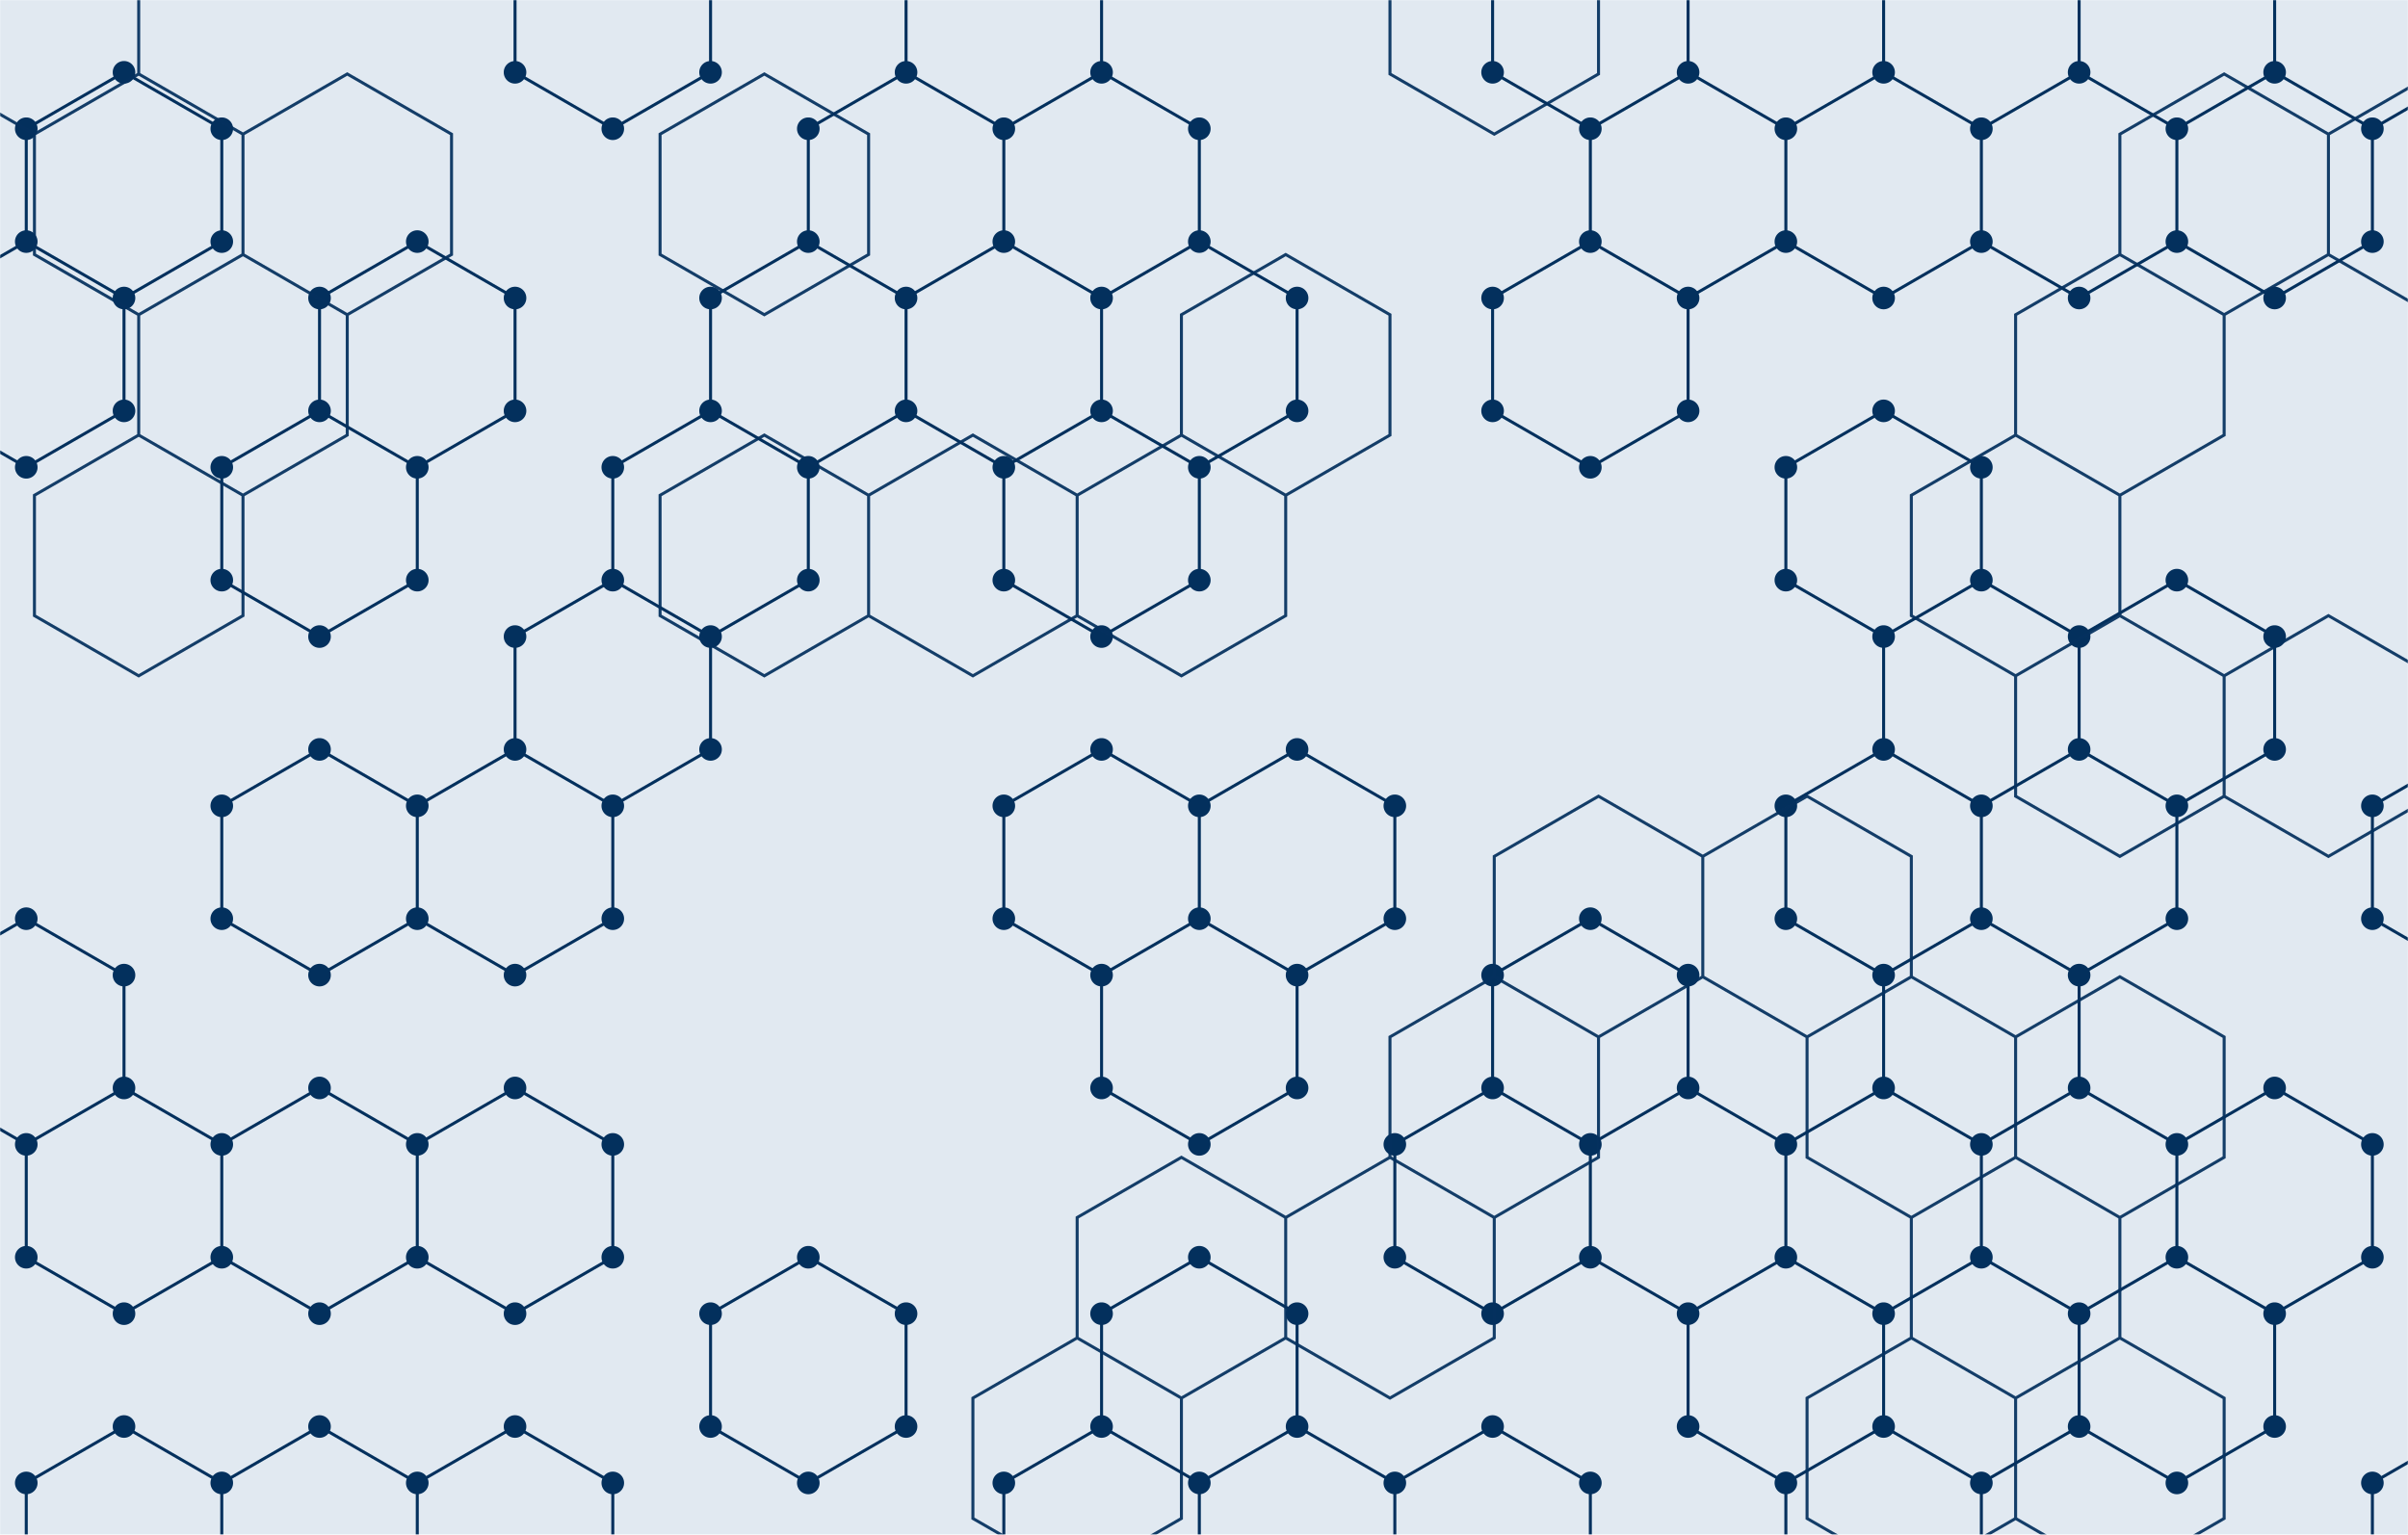 <svg xmlns="http://www.w3.org/2000/svg" version="1.1" xmlns:xlink="http://www.w3.org/1999/xlink" xmlns:svgjs="http://svgjs.com/svgjs" width="1600" height="1020" preserveAspectRatio="none" viewBox="0 0 1600 1020"><g mask="url(&quot;#SvgjsMask1002&quot;)" fill="none"><rect width="1600" height="1020" x="0" y="0" fill="rgba(225, 233, 241, 1)"></rect><path d="M82.4 48.06L147.36 85.56L147.36 160.56L82.4 198.06L17.45 160.56L17.45 85.56zM17.45 160.56L82.4 198.06L82.4 273.06L17.45 310.56L-47.5 273.06L-47.5 198.06zM17.45 610.56L82.4 648.06L82.4 723.06L17.45 760.56L-47.5 723.06L-47.5 648.06zM82.4 723.06L147.36 760.56L147.36 835.56L82.4 873.06L17.45 835.56L17.45 760.56zM82.4 948.06L147.36 985.56L147.36 1060.56L82.4 1098.06L17.45 1060.56L17.45 985.56zM212.31 273.06L277.26 310.56L277.26 385.56L212.31 423.06L147.36 385.56L147.36 310.56zM212.31 498.06L277.26 535.56L277.26 610.56L212.31 648.06L147.36 610.56L147.36 535.56zM212.31 723.06L277.26 760.56L277.26 835.56L212.31 873.06L147.36 835.56L147.36 760.56zM212.31 948.06L277.26 985.56L277.26 1060.56L212.31 1098.06L147.36 1060.56L147.36 985.56zM277.26 160.56L342.22 198.06L342.22 273.06L277.26 310.56L212.31 273.06L212.31 198.06zM342.22 498.06L407.17 535.56L407.17 610.56L342.22 648.06L277.26 610.56L277.26 535.56zM342.22 723.06L407.17 760.56L407.17 835.56L342.22 873.06L277.26 835.56L277.26 760.56zM342.22 948.06L407.17 985.56L407.17 1060.56L342.22 1098.06L277.26 1060.56L277.26 985.56zM407.17 -64.44L472.13 -26.94L472.13 48.06L407.17 85.56L342.22 48.06L342.22 -26.94zM472.13 273.06L537.08 310.56L537.08 385.56L472.13 423.06L407.17 385.56L407.17 310.56zM407.17 385.56L472.13 423.06L472.13 498.06L407.17 535.56L342.22 498.06L342.22 423.06zM602.03 48.06L666.99 85.56L666.99 160.56L602.03 198.06L537.08 160.56L537.08 85.56zM537.08 160.56L602.03 198.06L602.03 273.06L537.08 310.56L472.13 273.06L472.13 198.06zM537.08 835.56L602.03 873.06L602.03 948.06L537.08 985.56L472.13 948.06L472.13 873.06zM666.99 -64.44L731.94 -26.94L731.94 48.06L666.99 85.56L602.03 48.06L602.03 -26.94zM731.94 48.06L796.9 85.56L796.9 160.56L731.94 198.06L666.99 160.56L666.99 85.56zM666.99 160.56L731.94 198.06L731.94 273.06L666.99 310.56L602.03 273.06L602.03 198.06zM731.94 273.06L796.9 310.56L796.9 385.56L731.94 423.06L666.99 385.56L666.99 310.56zM731.94 498.06L796.9 535.56L796.9 610.56L731.94 648.06L666.99 610.56L666.99 535.56zM731.94 948.06L796.9 985.56L796.9 1060.56L731.94 1098.06L666.99 1060.56L666.99 985.56zM796.89 160.56L861.85 198.06L861.85 273.06L796.89 310.56L731.94 273.06L731.94 198.06zM861.85 498.06L926.8 535.56L926.8 610.56L861.85 648.06L796.89 610.56L796.89 535.56zM796.89 610.56L861.85 648.06L861.85 723.06L796.89 760.56L731.94 723.06L731.94 648.06zM796.89 835.56L861.85 873.06L861.85 948.06L796.89 985.56L731.94 948.06L731.94 873.06zM861.85 948.06L926.8 985.56L926.8 1060.56L861.85 1098.06L796.89 1060.56L796.89 985.56zM991.76 723.06L1056.71 760.56L1056.71 835.56L991.76 873.06L926.8 835.56L926.8 760.56zM991.76 948.06L1056.71 985.56L1056.71 1060.56L991.76 1098.06L926.8 1060.56L926.8 985.56zM1056.71 -64.44L1121.66 -26.94L1121.66 48.06L1056.71 85.56L991.76 48.06L991.76 -26.94zM1121.66 48.06L1186.62 85.56L1186.62 160.56L1121.66 198.06L1056.71 160.56L1056.71 85.56zM1056.71 160.56L1121.66 198.06L1121.66 273.06L1056.71 310.56L991.76 273.06L991.76 198.06zM1056.71 610.56L1121.66 648.06L1121.66 723.06L1056.71 760.56L991.76 723.06L991.76 648.06zM1121.66 723.06L1186.62 760.56L1186.62 835.56L1121.66 873.06L1056.71 835.56L1056.71 760.56zM1186.62 -64.44L1251.57 -26.94L1251.57 48.06L1186.62 85.56L1121.66 48.06L1121.66 -26.94zM1251.57 48.06L1316.52 85.56L1316.52 160.56L1251.57 198.06L1186.62 160.56L1186.62 85.56zM1251.57 273.06L1316.52 310.56L1316.52 385.56L1251.57 423.06L1186.62 385.56L1186.62 310.56zM1251.57 498.06L1316.52 535.56L1316.52 610.56L1251.57 648.06L1186.62 610.56L1186.62 535.56zM1251.57 723.06L1316.52 760.56L1316.52 835.56L1251.57 873.06L1186.62 835.56L1186.62 760.56zM1186.62 835.56L1251.57 873.06L1251.57 948.06L1186.62 985.56L1121.66 948.06L1121.66 873.06zM1251.57 948.06L1316.52 985.56L1316.52 1060.56L1251.57 1098.06L1186.62 1060.56L1186.62 985.56zM1316.53 -64.44L1381.48 -26.94L1381.48 48.06L1316.53 85.56L1251.57 48.06L1251.57 -26.94zM1381.48 48.06L1446.43 85.56L1446.43 160.56L1381.48 198.06L1316.53 160.56L1316.53 85.56zM1316.53 385.56L1381.48 423.06L1381.48 498.06L1316.53 535.56L1251.57 498.06L1251.57 423.06zM1381.48 498.06L1446.43 535.56L1446.43 610.56L1381.48 648.06L1316.53 610.56L1316.53 535.56zM1316.53 610.56L1381.48 648.06L1381.48 723.06L1316.53 760.56L1251.57 723.06L1251.57 648.06zM1381.48 723.06L1446.43 760.56L1446.43 835.56L1381.48 873.06L1316.53 835.56L1316.53 760.56zM1316.53 835.56L1381.48 873.06L1381.48 948.06L1316.53 985.56L1251.57 948.06L1251.57 873.06zM1511.39 48.06L1576.34 85.56L1576.34 160.56L1511.39 198.06L1446.43 160.56L1446.43 85.56zM1446.43 385.56L1511.39 423.06L1511.39 498.06L1446.43 535.56L1381.48 498.06L1381.48 423.06zM1511.39 723.06L1576.34 760.56L1576.34 835.56L1511.39 873.06L1446.43 835.56L1446.43 760.56zM1446.43 835.56L1511.39 873.06L1511.39 948.06L1446.43 985.56L1381.48 948.06L1381.48 873.06zM1576.34 -64.44L1641.29 -26.94L1641.29 48.06L1576.34 85.56L1511.39 48.06L1511.39 -26.94zM1641.29 498.06L1706.25 535.56L1706.25 610.56L1641.29 648.06L1576.34 610.56L1576.34 535.56zM1641.29 948.06L1706.25 985.56L1706.25 1060.56L1641.29 1098.06L1576.34 1060.56L1576.34 985.56z" stroke="#03305d" stroke-width="2"></path><path d="M74.9 48.06 a7.5 7.5 0 1 0 15 0 a7.5 7.5 0 1 0 -15 0zM139.86 85.56 a7.5 7.5 0 1 0 15 0 a7.5 7.5 0 1 0 -15 0zM139.86 160.56 a7.5 7.5 0 1 0 15 0 a7.5 7.5 0 1 0 -15 0zM74.9 198.06 a7.5 7.5 0 1 0 15 0 a7.5 7.5 0 1 0 -15 0zM9.95 160.56 a7.5 7.5 0 1 0 15 0 a7.5 7.5 0 1 0 -15 0zM9.95 85.56 a7.5 7.5 0 1 0 15 0 a7.5 7.5 0 1 0 -15 0zM74.9 273.06 a7.5 7.5 0 1 0 15 0 a7.5 7.5 0 1 0 -15 0zM9.95 310.56 a7.5 7.5 0 1 0 15 0 a7.5 7.5 0 1 0 -15 0zM-55 273.06 a7.5 7.5 0 1 0 15 0 a7.5 7.5 0 1 0 -15 0zM-55 198.06 a7.5 7.5 0 1 0 15 0 a7.5 7.5 0 1 0 -15 0zM9.95 610.56 a7.5 7.5 0 1 0 15 0 a7.5 7.5 0 1 0 -15 0zM74.9 648.06 a7.5 7.5 0 1 0 15 0 a7.5 7.5 0 1 0 -15 0zM74.9 723.06 a7.5 7.5 0 1 0 15 0 a7.5 7.5 0 1 0 -15 0zM9.95 760.56 a7.5 7.5 0 1 0 15 0 a7.5 7.5 0 1 0 -15 0zM-55 723.06 a7.5 7.5 0 1 0 15 0 a7.5 7.5 0 1 0 -15 0zM-55 648.06 a7.5 7.5 0 1 0 15 0 a7.5 7.5 0 1 0 -15 0zM139.86 760.56 a7.5 7.5 0 1 0 15 0 a7.5 7.5 0 1 0 -15 0zM139.86 835.56 a7.5 7.5 0 1 0 15 0 a7.5 7.5 0 1 0 -15 0zM74.9 873.06 a7.5 7.5 0 1 0 15 0 a7.5 7.5 0 1 0 -15 0zM9.95 835.56 a7.5 7.5 0 1 0 15 0 a7.5 7.5 0 1 0 -15 0zM74.9 948.06 a7.5 7.5 0 1 0 15 0 a7.5 7.5 0 1 0 -15 0zM139.86 985.56 a7.5 7.5 0 1 0 15 0 a7.5 7.5 0 1 0 -15 0zM139.86 1060.56 a7.5 7.5 0 1 0 15 0 a7.5 7.5 0 1 0 -15 0zM74.9 1098.06 a7.5 7.5 0 1 0 15 0 a7.5 7.5 0 1 0 -15 0zM9.95 1060.56 a7.5 7.5 0 1 0 15 0 a7.5 7.5 0 1 0 -15 0zM9.95 985.56 a7.5 7.5 0 1 0 15 0 a7.5 7.5 0 1 0 -15 0zM204.81 273.06 a7.5 7.5 0 1 0 15 0 a7.5 7.5 0 1 0 -15 0zM269.76 310.56 a7.5 7.5 0 1 0 15 0 a7.5 7.5 0 1 0 -15 0zM269.76 385.56 a7.5 7.5 0 1 0 15 0 a7.5 7.5 0 1 0 -15 0zM204.81 423.06 a7.5 7.5 0 1 0 15 0 a7.5 7.5 0 1 0 -15 0zM139.86 385.56 a7.5 7.5 0 1 0 15 0 a7.5 7.5 0 1 0 -15 0zM139.86 310.56 a7.5 7.5 0 1 0 15 0 a7.5 7.5 0 1 0 -15 0zM204.81 498.06 a7.5 7.5 0 1 0 15 0 a7.5 7.5 0 1 0 -15 0zM269.76 535.56 a7.5 7.5 0 1 0 15 0 a7.5 7.5 0 1 0 -15 0zM269.76 610.56 a7.5 7.5 0 1 0 15 0 a7.5 7.5 0 1 0 -15 0zM204.81 648.06 a7.5 7.5 0 1 0 15 0 a7.5 7.5 0 1 0 -15 0zM139.86 610.56 a7.5 7.5 0 1 0 15 0 a7.5 7.5 0 1 0 -15 0zM139.86 535.56 a7.5 7.5 0 1 0 15 0 a7.5 7.5 0 1 0 -15 0zM204.81 723.06 a7.5 7.5 0 1 0 15 0 a7.5 7.5 0 1 0 -15 0zM269.76 760.56 a7.5 7.5 0 1 0 15 0 a7.5 7.5 0 1 0 -15 0zM269.76 835.56 a7.5 7.5 0 1 0 15 0 a7.5 7.5 0 1 0 -15 0zM204.81 873.06 a7.5 7.5 0 1 0 15 0 a7.5 7.5 0 1 0 -15 0zM204.81 948.06 a7.5 7.5 0 1 0 15 0 a7.5 7.5 0 1 0 -15 0zM269.76 985.56 a7.5 7.5 0 1 0 15 0 a7.5 7.5 0 1 0 -15 0zM269.76 1060.56 a7.5 7.5 0 1 0 15 0 a7.5 7.5 0 1 0 -15 0zM204.81 1098.06 a7.5 7.5 0 1 0 15 0 a7.5 7.5 0 1 0 -15 0zM269.76 160.56 a7.5 7.5 0 1 0 15 0 a7.5 7.5 0 1 0 -15 0zM334.72 198.06 a7.5 7.5 0 1 0 15 0 a7.5 7.5 0 1 0 -15 0zM334.72 273.06 a7.5 7.5 0 1 0 15 0 a7.5 7.5 0 1 0 -15 0zM204.81 198.06 a7.5 7.5 0 1 0 15 0 a7.5 7.5 0 1 0 -15 0zM334.72 498.06 a7.5 7.5 0 1 0 15 0 a7.5 7.5 0 1 0 -15 0zM399.67 535.56 a7.5 7.5 0 1 0 15 0 a7.5 7.5 0 1 0 -15 0zM399.67 610.56 a7.5 7.5 0 1 0 15 0 a7.5 7.5 0 1 0 -15 0zM334.72 648.06 a7.5 7.5 0 1 0 15 0 a7.5 7.5 0 1 0 -15 0zM334.72 723.06 a7.5 7.5 0 1 0 15 0 a7.5 7.5 0 1 0 -15 0zM399.67 760.56 a7.5 7.5 0 1 0 15 0 a7.5 7.5 0 1 0 -15 0zM399.67 835.56 a7.5 7.5 0 1 0 15 0 a7.5 7.5 0 1 0 -15 0zM334.72 873.06 a7.5 7.5 0 1 0 15 0 a7.5 7.5 0 1 0 -15 0zM334.72 948.06 a7.5 7.5 0 1 0 15 0 a7.5 7.5 0 1 0 -15 0zM399.67 985.56 a7.5 7.5 0 1 0 15 0 a7.5 7.5 0 1 0 -15 0zM399.67 1060.56 a7.5 7.5 0 1 0 15 0 a7.5 7.5 0 1 0 -15 0zM334.72 1098.06 a7.5 7.5 0 1 0 15 0 a7.5 7.5 0 1 0 -15 0zM399.67 -64.44 a7.5 7.5 0 1 0 15 0 a7.5 7.5 0 1 0 -15 0zM464.63 -26.94 a7.5 7.5 0 1 0 15 0 a7.5 7.5 0 1 0 -15 0zM464.63 48.06 a7.5 7.5 0 1 0 15 0 a7.5 7.5 0 1 0 -15 0zM399.67 85.56 a7.5 7.5 0 1 0 15 0 a7.5 7.5 0 1 0 -15 0zM334.72 48.06 a7.5 7.5 0 1 0 15 0 a7.5 7.5 0 1 0 -15 0zM334.72 -26.94 a7.5 7.5 0 1 0 15 0 a7.5 7.5 0 1 0 -15 0zM464.63 273.06 a7.5 7.5 0 1 0 15 0 a7.5 7.5 0 1 0 -15 0zM529.58 310.56 a7.5 7.5 0 1 0 15 0 a7.5 7.5 0 1 0 -15 0zM529.58 385.56 a7.5 7.5 0 1 0 15 0 a7.5 7.5 0 1 0 -15 0zM464.63 423.06 a7.5 7.5 0 1 0 15 0 a7.5 7.5 0 1 0 -15 0zM399.67 385.56 a7.5 7.5 0 1 0 15 0 a7.5 7.5 0 1 0 -15 0zM399.67 310.56 a7.5 7.5 0 1 0 15 0 a7.5 7.5 0 1 0 -15 0zM464.63 498.06 a7.5 7.5 0 1 0 15 0 a7.5 7.5 0 1 0 -15 0zM334.72 423.06 a7.5 7.5 0 1 0 15 0 a7.5 7.5 0 1 0 -15 0zM594.53 48.06 a7.5 7.5 0 1 0 15 0 a7.5 7.5 0 1 0 -15 0zM659.49 85.56 a7.5 7.5 0 1 0 15 0 a7.5 7.5 0 1 0 -15 0zM659.49 160.56 a7.5 7.5 0 1 0 15 0 a7.5 7.5 0 1 0 -15 0zM594.53 198.06 a7.5 7.5 0 1 0 15 0 a7.5 7.5 0 1 0 -15 0zM529.58 160.56 a7.5 7.5 0 1 0 15 0 a7.5 7.5 0 1 0 -15 0zM529.58 85.56 a7.5 7.5 0 1 0 15 0 a7.5 7.5 0 1 0 -15 0zM594.53 273.06 a7.5 7.5 0 1 0 15 0 a7.5 7.5 0 1 0 -15 0zM464.63 198.06 a7.5 7.5 0 1 0 15 0 a7.5 7.5 0 1 0 -15 0zM529.58 835.56 a7.5 7.5 0 1 0 15 0 a7.5 7.5 0 1 0 -15 0zM594.53 873.06 a7.5 7.5 0 1 0 15 0 a7.5 7.5 0 1 0 -15 0zM594.53 948.06 a7.5 7.5 0 1 0 15 0 a7.5 7.5 0 1 0 -15 0zM529.58 985.56 a7.5 7.5 0 1 0 15 0 a7.5 7.5 0 1 0 -15 0zM464.63 948.06 a7.5 7.5 0 1 0 15 0 a7.5 7.5 0 1 0 -15 0zM464.63 873.06 a7.5 7.5 0 1 0 15 0 a7.5 7.5 0 1 0 -15 0zM659.49 -64.44 a7.5 7.5 0 1 0 15 0 a7.5 7.5 0 1 0 -15 0zM724.44 -26.94 a7.5 7.5 0 1 0 15 0 a7.5 7.5 0 1 0 -15 0zM724.44 48.06 a7.5 7.5 0 1 0 15 0 a7.5 7.5 0 1 0 -15 0zM594.53 -26.94 a7.5 7.5 0 1 0 15 0 a7.5 7.5 0 1 0 -15 0zM789.4 85.56 a7.5 7.5 0 1 0 15 0 a7.5 7.5 0 1 0 -15 0zM789.4 160.56 a7.5 7.5 0 1 0 15 0 a7.5 7.5 0 1 0 -15 0zM724.44 198.06 a7.5 7.5 0 1 0 15 0 a7.5 7.5 0 1 0 -15 0zM724.44 273.06 a7.5 7.5 0 1 0 15 0 a7.5 7.5 0 1 0 -15 0zM659.49 310.56 a7.5 7.5 0 1 0 15 0 a7.5 7.5 0 1 0 -15 0zM789.4 310.56 a7.5 7.5 0 1 0 15 0 a7.5 7.5 0 1 0 -15 0zM789.4 385.56 a7.5 7.5 0 1 0 15 0 a7.5 7.5 0 1 0 -15 0zM724.44 423.06 a7.5 7.5 0 1 0 15 0 a7.5 7.5 0 1 0 -15 0zM659.49 385.56 a7.5 7.5 0 1 0 15 0 a7.5 7.5 0 1 0 -15 0zM724.44 498.06 a7.5 7.5 0 1 0 15 0 a7.5 7.5 0 1 0 -15 0zM789.4 535.56 a7.5 7.5 0 1 0 15 0 a7.5 7.5 0 1 0 -15 0zM789.4 610.56 a7.5 7.5 0 1 0 15 0 a7.5 7.5 0 1 0 -15 0zM724.44 648.06 a7.5 7.5 0 1 0 15 0 a7.5 7.5 0 1 0 -15 0zM659.49 610.56 a7.5 7.5 0 1 0 15 0 a7.5 7.5 0 1 0 -15 0zM659.49 535.56 a7.5 7.5 0 1 0 15 0 a7.5 7.5 0 1 0 -15 0zM724.44 948.06 a7.5 7.5 0 1 0 15 0 a7.5 7.5 0 1 0 -15 0zM789.4 985.56 a7.5 7.5 0 1 0 15 0 a7.5 7.5 0 1 0 -15 0zM789.4 1060.56 a7.5 7.5 0 1 0 15 0 a7.5 7.5 0 1 0 -15 0zM724.44 1098.06 a7.5 7.5 0 1 0 15 0 a7.5 7.5 0 1 0 -15 0zM659.49 1060.56 a7.5 7.5 0 1 0 15 0 a7.5 7.5 0 1 0 -15 0zM659.49 985.56 a7.5 7.5 0 1 0 15 0 a7.5 7.5 0 1 0 -15 0zM789.39 160.56 a7.5 7.5 0 1 0 15 0 a7.5 7.5 0 1 0 -15 0zM854.35 198.06 a7.5 7.5 0 1 0 15 0 a7.5 7.5 0 1 0 -15 0zM854.35 273.06 a7.5 7.5 0 1 0 15 0 a7.5 7.5 0 1 0 -15 0zM789.39 310.56 a7.5 7.5 0 1 0 15 0 a7.5 7.5 0 1 0 -15 0zM854.35 498.06 a7.5 7.5 0 1 0 15 0 a7.5 7.5 0 1 0 -15 0zM919.3 535.56 a7.5 7.5 0 1 0 15 0 a7.5 7.5 0 1 0 -15 0zM919.3 610.56 a7.5 7.5 0 1 0 15 0 a7.5 7.5 0 1 0 -15 0zM854.35 648.06 a7.5 7.5 0 1 0 15 0 a7.5 7.5 0 1 0 -15 0zM789.39 610.56 a7.5 7.5 0 1 0 15 0 a7.5 7.5 0 1 0 -15 0zM789.39 535.56 a7.5 7.5 0 1 0 15 0 a7.5 7.5 0 1 0 -15 0zM854.35 723.06 a7.5 7.5 0 1 0 15 0 a7.5 7.5 0 1 0 -15 0zM789.39 760.56 a7.5 7.5 0 1 0 15 0 a7.5 7.5 0 1 0 -15 0zM724.44 723.06 a7.5 7.5 0 1 0 15 0 a7.5 7.5 0 1 0 -15 0zM789.39 835.56 a7.5 7.5 0 1 0 15 0 a7.5 7.5 0 1 0 -15 0zM854.35 873.06 a7.5 7.5 0 1 0 15 0 a7.5 7.5 0 1 0 -15 0zM854.35 948.06 a7.5 7.5 0 1 0 15 0 a7.5 7.5 0 1 0 -15 0zM789.39 985.56 a7.5 7.5 0 1 0 15 0 a7.5 7.5 0 1 0 -15 0zM724.44 873.06 a7.5 7.5 0 1 0 15 0 a7.5 7.5 0 1 0 -15 0zM919.3 985.56 a7.5 7.5 0 1 0 15 0 a7.5 7.5 0 1 0 -15 0zM919.3 1060.56 a7.5 7.5 0 1 0 15 0 a7.5 7.5 0 1 0 -15 0zM854.35 1098.06 a7.5 7.5 0 1 0 15 0 a7.5 7.5 0 1 0 -15 0zM789.39 1060.56 a7.5 7.5 0 1 0 15 0 a7.5 7.5 0 1 0 -15 0zM984.26 723.06 a7.5 7.5 0 1 0 15 0 a7.5 7.5 0 1 0 -15 0zM1049.21 760.56 a7.5 7.5 0 1 0 15 0 a7.5 7.5 0 1 0 -15 0zM1049.21 835.56 a7.5 7.5 0 1 0 15 0 a7.5 7.5 0 1 0 -15 0zM984.26 873.06 a7.5 7.5 0 1 0 15 0 a7.5 7.5 0 1 0 -15 0zM919.3 835.56 a7.5 7.5 0 1 0 15 0 a7.5 7.5 0 1 0 -15 0zM919.3 760.56 a7.5 7.5 0 1 0 15 0 a7.5 7.5 0 1 0 -15 0zM984.26 948.06 a7.5 7.5 0 1 0 15 0 a7.5 7.5 0 1 0 -15 0zM1049.21 985.56 a7.5 7.5 0 1 0 15 0 a7.5 7.5 0 1 0 -15 0zM1049.21 1060.56 a7.5 7.5 0 1 0 15 0 a7.5 7.5 0 1 0 -15 0zM984.26 1098.06 a7.5 7.5 0 1 0 15 0 a7.5 7.5 0 1 0 -15 0zM1049.21 -64.44 a7.5 7.5 0 1 0 15 0 a7.5 7.5 0 1 0 -15 0zM1114.16 -26.94 a7.5 7.5 0 1 0 15 0 a7.5 7.5 0 1 0 -15 0zM1114.16 48.06 a7.5 7.5 0 1 0 15 0 a7.5 7.5 0 1 0 -15 0zM1049.21 85.56 a7.5 7.5 0 1 0 15 0 a7.5 7.5 0 1 0 -15 0zM984.26 48.06 a7.5 7.5 0 1 0 15 0 a7.5 7.5 0 1 0 -15 0zM984.26 -26.94 a7.5 7.5 0 1 0 15 0 a7.5 7.5 0 1 0 -15 0zM1179.12 85.56 a7.5 7.5 0 1 0 15 0 a7.5 7.5 0 1 0 -15 0zM1179.12 160.56 a7.5 7.5 0 1 0 15 0 a7.5 7.5 0 1 0 -15 0zM1114.16 198.06 a7.5 7.5 0 1 0 15 0 a7.5 7.5 0 1 0 -15 0zM1049.21 160.56 a7.5 7.5 0 1 0 15 0 a7.5 7.5 0 1 0 -15 0zM1114.16 273.06 a7.5 7.5 0 1 0 15 0 a7.5 7.5 0 1 0 -15 0zM1049.21 310.56 a7.5 7.5 0 1 0 15 0 a7.5 7.5 0 1 0 -15 0zM984.26 273.06 a7.5 7.5 0 1 0 15 0 a7.5 7.5 0 1 0 -15 0zM984.26 198.06 a7.5 7.5 0 1 0 15 0 a7.5 7.5 0 1 0 -15 0zM1049.21 610.56 a7.5 7.5 0 1 0 15 0 a7.5 7.5 0 1 0 -15 0zM1114.16 648.06 a7.5 7.5 0 1 0 15 0 a7.5 7.5 0 1 0 -15 0zM1114.16 723.06 a7.5 7.5 0 1 0 15 0 a7.5 7.5 0 1 0 -15 0zM984.26 648.06 a7.5 7.5 0 1 0 15 0 a7.5 7.5 0 1 0 -15 0zM1179.12 760.56 a7.5 7.5 0 1 0 15 0 a7.5 7.5 0 1 0 -15 0zM1179.12 835.56 a7.5 7.5 0 1 0 15 0 a7.5 7.5 0 1 0 -15 0zM1114.16 873.06 a7.5 7.5 0 1 0 15 0 a7.5 7.5 0 1 0 -15 0zM1179.12 -64.44 a7.5 7.5 0 1 0 15 0 a7.5 7.5 0 1 0 -15 0zM1244.07 -26.94 a7.5 7.5 0 1 0 15 0 a7.5 7.5 0 1 0 -15 0zM1244.07 48.06 a7.5 7.5 0 1 0 15 0 a7.5 7.5 0 1 0 -15 0zM1309.02 85.56 a7.5 7.5 0 1 0 15 0 a7.5 7.5 0 1 0 -15 0zM1309.02 160.56 a7.5 7.5 0 1 0 15 0 a7.5 7.5 0 1 0 -15 0zM1244.07 198.06 a7.5 7.5 0 1 0 15 0 a7.5 7.5 0 1 0 -15 0zM1244.07 273.06 a7.5 7.5 0 1 0 15 0 a7.5 7.5 0 1 0 -15 0zM1309.02 310.56 a7.5 7.5 0 1 0 15 0 a7.5 7.5 0 1 0 -15 0zM1309.02 385.56 a7.5 7.5 0 1 0 15 0 a7.5 7.5 0 1 0 -15 0zM1244.07 423.06 a7.5 7.5 0 1 0 15 0 a7.5 7.5 0 1 0 -15 0zM1179.12 385.56 a7.5 7.5 0 1 0 15 0 a7.5 7.5 0 1 0 -15 0zM1179.12 310.56 a7.5 7.5 0 1 0 15 0 a7.5 7.5 0 1 0 -15 0zM1244.07 498.06 a7.5 7.5 0 1 0 15 0 a7.5 7.5 0 1 0 -15 0zM1309.02 535.56 a7.5 7.5 0 1 0 15 0 a7.5 7.5 0 1 0 -15 0zM1309.02 610.56 a7.5 7.5 0 1 0 15 0 a7.5 7.5 0 1 0 -15 0zM1244.07 648.06 a7.5 7.5 0 1 0 15 0 a7.5 7.5 0 1 0 -15 0zM1179.12 610.56 a7.5 7.5 0 1 0 15 0 a7.5 7.5 0 1 0 -15 0zM1179.12 535.56 a7.5 7.5 0 1 0 15 0 a7.5 7.5 0 1 0 -15 0zM1244.07 723.06 a7.5 7.5 0 1 0 15 0 a7.5 7.5 0 1 0 -15 0zM1309.02 760.56 a7.5 7.5 0 1 0 15 0 a7.5 7.5 0 1 0 -15 0zM1309.02 835.56 a7.5 7.5 0 1 0 15 0 a7.5 7.5 0 1 0 -15 0zM1244.07 873.06 a7.5 7.5 0 1 0 15 0 a7.5 7.5 0 1 0 -15 0zM1244.07 948.06 a7.5 7.5 0 1 0 15 0 a7.5 7.5 0 1 0 -15 0zM1179.12 985.56 a7.5 7.5 0 1 0 15 0 a7.5 7.5 0 1 0 -15 0zM1114.16 948.06 a7.5 7.5 0 1 0 15 0 a7.5 7.5 0 1 0 -15 0zM1309.02 985.56 a7.5 7.5 0 1 0 15 0 a7.5 7.5 0 1 0 -15 0zM1309.02 1060.56 a7.5 7.5 0 1 0 15 0 a7.5 7.5 0 1 0 -15 0zM1244.07 1098.06 a7.5 7.5 0 1 0 15 0 a7.5 7.5 0 1 0 -15 0zM1179.12 1060.56 a7.5 7.5 0 1 0 15 0 a7.5 7.5 0 1 0 -15 0zM1309.03 -64.44 a7.5 7.5 0 1 0 15 0 a7.5 7.5 0 1 0 -15 0zM1373.98 -26.94 a7.5 7.5 0 1 0 15 0 a7.5 7.5 0 1 0 -15 0zM1373.98 48.06 a7.5 7.5 0 1 0 15 0 a7.5 7.5 0 1 0 -15 0zM1309.03 85.56 a7.5 7.5 0 1 0 15 0 a7.5 7.5 0 1 0 -15 0zM1438.93 85.56 a7.5 7.5 0 1 0 15 0 a7.5 7.5 0 1 0 -15 0zM1438.93 160.56 a7.5 7.5 0 1 0 15 0 a7.5 7.5 0 1 0 -15 0zM1373.98 198.06 a7.5 7.5 0 1 0 15 0 a7.5 7.5 0 1 0 -15 0zM1309.03 160.56 a7.5 7.5 0 1 0 15 0 a7.5 7.5 0 1 0 -15 0zM1309.03 385.56 a7.5 7.5 0 1 0 15 0 a7.5 7.5 0 1 0 -15 0zM1373.98 423.06 a7.5 7.5 0 1 0 15 0 a7.5 7.5 0 1 0 -15 0zM1373.98 498.06 a7.5 7.5 0 1 0 15 0 a7.5 7.5 0 1 0 -15 0zM1309.03 535.56 a7.5 7.5 0 1 0 15 0 a7.5 7.5 0 1 0 -15 0zM1438.93 535.56 a7.5 7.5 0 1 0 15 0 a7.5 7.5 0 1 0 -15 0zM1438.93 610.56 a7.5 7.5 0 1 0 15 0 a7.5 7.5 0 1 0 -15 0zM1373.98 648.06 a7.5 7.5 0 1 0 15 0 a7.5 7.5 0 1 0 -15 0zM1309.03 610.56 a7.5 7.5 0 1 0 15 0 a7.5 7.5 0 1 0 -15 0zM1373.98 723.06 a7.5 7.5 0 1 0 15 0 a7.5 7.5 0 1 0 -15 0zM1309.03 760.56 a7.5 7.5 0 1 0 15 0 a7.5 7.5 0 1 0 -15 0zM1438.93 760.56 a7.5 7.5 0 1 0 15 0 a7.5 7.5 0 1 0 -15 0zM1438.93 835.56 a7.5 7.5 0 1 0 15 0 a7.5 7.5 0 1 0 -15 0zM1373.98 873.06 a7.5 7.5 0 1 0 15 0 a7.5 7.5 0 1 0 -15 0zM1309.03 835.56 a7.5 7.5 0 1 0 15 0 a7.5 7.5 0 1 0 -15 0zM1373.98 948.06 a7.5 7.5 0 1 0 15 0 a7.5 7.5 0 1 0 -15 0zM1309.03 985.56 a7.5 7.5 0 1 0 15 0 a7.5 7.5 0 1 0 -15 0zM1503.89 48.06 a7.5 7.5 0 1 0 15 0 a7.5 7.5 0 1 0 -15 0zM1568.84 85.56 a7.5 7.5 0 1 0 15 0 a7.5 7.5 0 1 0 -15 0zM1568.84 160.56 a7.5 7.5 0 1 0 15 0 a7.5 7.5 0 1 0 -15 0zM1503.89 198.06 a7.5 7.5 0 1 0 15 0 a7.5 7.5 0 1 0 -15 0zM1438.93 385.56 a7.5 7.5 0 1 0 15 0 a7.5 7.5 0 1 0 -15 0zM1503.89 423.06 a7.5 7.5 0 1 0 15 0 a7.5 7.5 0 1 0 -15 0zM1503.89 498.06 a7.5 7.5 0 1 0 15 0 a7.5 7.5 0 1 0 -15 0zM1503.89 723.06 a7.5 7.5 0 1 0 15 0 a7.5 7.5 0 1 0 -15 0zM1568.84 760.56 a7.5 7.5 0 1 0 15 0 a7.5 7.5 0 1 0 -15 0zM1568.84 835.56 a7.5 7.5 0 1 0 15 0 a7.5 7.5 0 1 0 -15 0zM1503.89 873.06 a7.5 7.5 0 1 0 15 0 a7.5 7.5 0 1 0 -15 0zM1503.89 948.06 a7.5 7.5 0 1 0 15 0 a7.5 7.5 0 1 0 -15 0zM1438.93 985.56 a7.5 7.5 0 1 0 15 0 a7.5 7.5 0 1 0 -15 0zM1568.84 -64.44 a7.5 7.5 0 1 0 15 0 a7.5 7.5 0 1 0 -15 0zM1633.79 -26.94 a7.5 7.5 0 1 0 15 0 a7.5 7.5 0 1 0 -15 0zM1633.79 48.06 a7.5 7.5 0 1 0 15 0 a7.5 7.5 0 1 0 -15 0zM1503.89 -26.94 a7.5 7.5 0 1 0 15 0 a7.5 7.5 0 1 0 -15 0zM1633.79 498.06 a7.5 7.5 0 1 0 15 0 a7.5 7.5 0 1 0 -15 0zM1698.75 535.56 a7.5 7.5 0 1 0 15 0 a7.5 7.5 0 1 0 -15 0zM1698.75 610.56 a7.5 7.5 0 1 0 15 0 a7.5 7.5 0 1 0 -15 0zM1633.79 648.06 a7.5 7.5 0 1 0 15 0 a7.5 7.5 0 1 0 -15 0zM1568.84 610.56 a7.5 7.5 0 1 0 15 0 a7.5 7.5 0 1 0 -15 0zM1568.84 535.56 a7.5 7.5 0 1 0 15 0 a7.5 7.5 0 1 0 -15 0zM1633.79 948.06 a7.5 7.5 0 1 0 15 0 a7.5 7.5 0 1 0 -15 0zM1698.75 985.56 a7.5 7.5 0 1 0 15 0 a7.5 7.5 0 1 0 -15 0zM1698.75 1060.56 a7.5 7.5 0 1 0 15 0 a7.5 7.5 0 1 0 -15 0zM1633.79 1098.06 a7.5 7.5 0 1 0 15 0 a7.5 7.5 0 1 0 -15 0zM1568.84 1060.56 a7.5 7.5 0 1 0 15 0 a7.5 7.5 0 1 0 -15 0zM1568.84 985.56 a7.5 7.5 0 1 0 15 0 a7.5 7.5 0 1 0 -15 0z" fill="#03305d"></path><path d="M22.88 -70.84L92.16 -30.84L92.16 49.16L22.88 89.16L-46.4 49.16L-46.4 -30.84zM92.16 49.16L161.45 89.16L161.45 169.16L92.16 209.16L22.88 169.16L22.88 89.16zM92.16 289.16L161.45 329.16L161.45 409.16L92.16 449.16L22.88 409.16L22.88 329.16zM230.73 49.16L300.02 89.16L300.02 169.16L230.73 209.16L161.45 169.16L161.45 89.16zM161.45 169.16L230.73 209.16L230.73 289.16L161.45 329.16L92.16 289.16L92.16 209.16zM507.87 49.16L577.15 89.16L577.15 169.16L507.87 209.16L438.58 169.16L438.58 89.16zM507.87 289.16L577.15 329.16L577.15 409.16L507.87 449.16L438.58 409.16L438.58 329.16zM646.44 289.16L715.72 329.16L715.72 409.16L646.44 449.16L577.15 409.16L577.15 329.16zM785 289.16L854.29 329.16L854.29 409.16L785 449.16L715.72 409.16L715.72 329.16zM785 769.16L854.29 809.16L854.29 889.16L785 929.16L715.72 889.16L715.72 809.16zM715.72 889.16L785 929.16L785 1009.16L715.72 1049.16L646.44 1009.16L646.44 929.16zM854.29 169.16L923.57 209.16L923.57 289.16L854.29 329.16L785 289.16L785 209.16zM923.57 769.16L992.86 809.16L992.86 889.16L923.57 929.16L854.29 889.16L854.29 809.16zM992.86 -70.84L1062.14 -30.84L1062.14 49.16L992.86 89.16L923.57 49.16L923.57 -30.84zM1062.14 529.16L1131.42 569.16L1131.42 649.16L1062.14 689.16L992.86 649.16L992.86 569.16zM992.86 649.16L1062.14 689.16L1062.14 769.16L992.86 809.16L923.57 769.16L923.57 689.16zM1200.71 529.16L1269.99 569.16L1269.99 649.16L1200.71 689.16L1131.42 649.16L1131.42 569.16zM1339.28 289.16L1408.56 329.16L1408.56 409.16L1339.28 449.16L1269.99 409.16L1269.99 329.16zM1269.99 649.16L1339.28 689.16L1339.28 769.16L1269.99 809.16L1200.71 769.16L1200.71 689.16zM1339.28 769.16L1408.56 809.16L1408.56 889.16L1339.28 929.16L1269.99 889.16L1269.99 809.16zM1269.99 889.16L1339.28 929.16L1339.28 1009.16L1269.99 1049.16L1200.71 1009.16L1200.71 929.16zM1477.84 49.16L1547.13 89.16L1547.13 169.16L1477.84 209.16L1408.56 169.16L1408.56 89.16zM1408.56 169.16L1477.84 209.16L1477.84 289.16L1408.56 329.16L1339.28 289.16L1339.28 209.16zM1408.56 409.16L1477.84 449.16L1477.84 529.16L1408.56 569.16L1339.28 529.16L1339.28 449.16zM1408.56 649.16L1477.84 689.16L1477.84 769.16L1408.56 809.16L1339.28 769.16L1339.28 689.16zM1408.56 889.16L1477.84 929.16L1477.84 1009.16L1408.56 1049.16L1339.28 1009.16L1339.28 929.16zM1616.41 49.16L1685.7 89.16L1685.7 169.16L1616.41 209.16L1547.13 169.16L1547.13 89.16zM1547.13 409.16L1616.41 449.16L1616.41 529.16L1547.13 569.16L1477.84 529.16L1477.84 449.16z" stroke="rgba(5, 49, 95, 0.93)" stroke-width="2"></path></g><defs><mask id="SvgjsMask1002"><rect width="1600" height="1020" fill="#ffffff"></rect></mask></defs></svg>